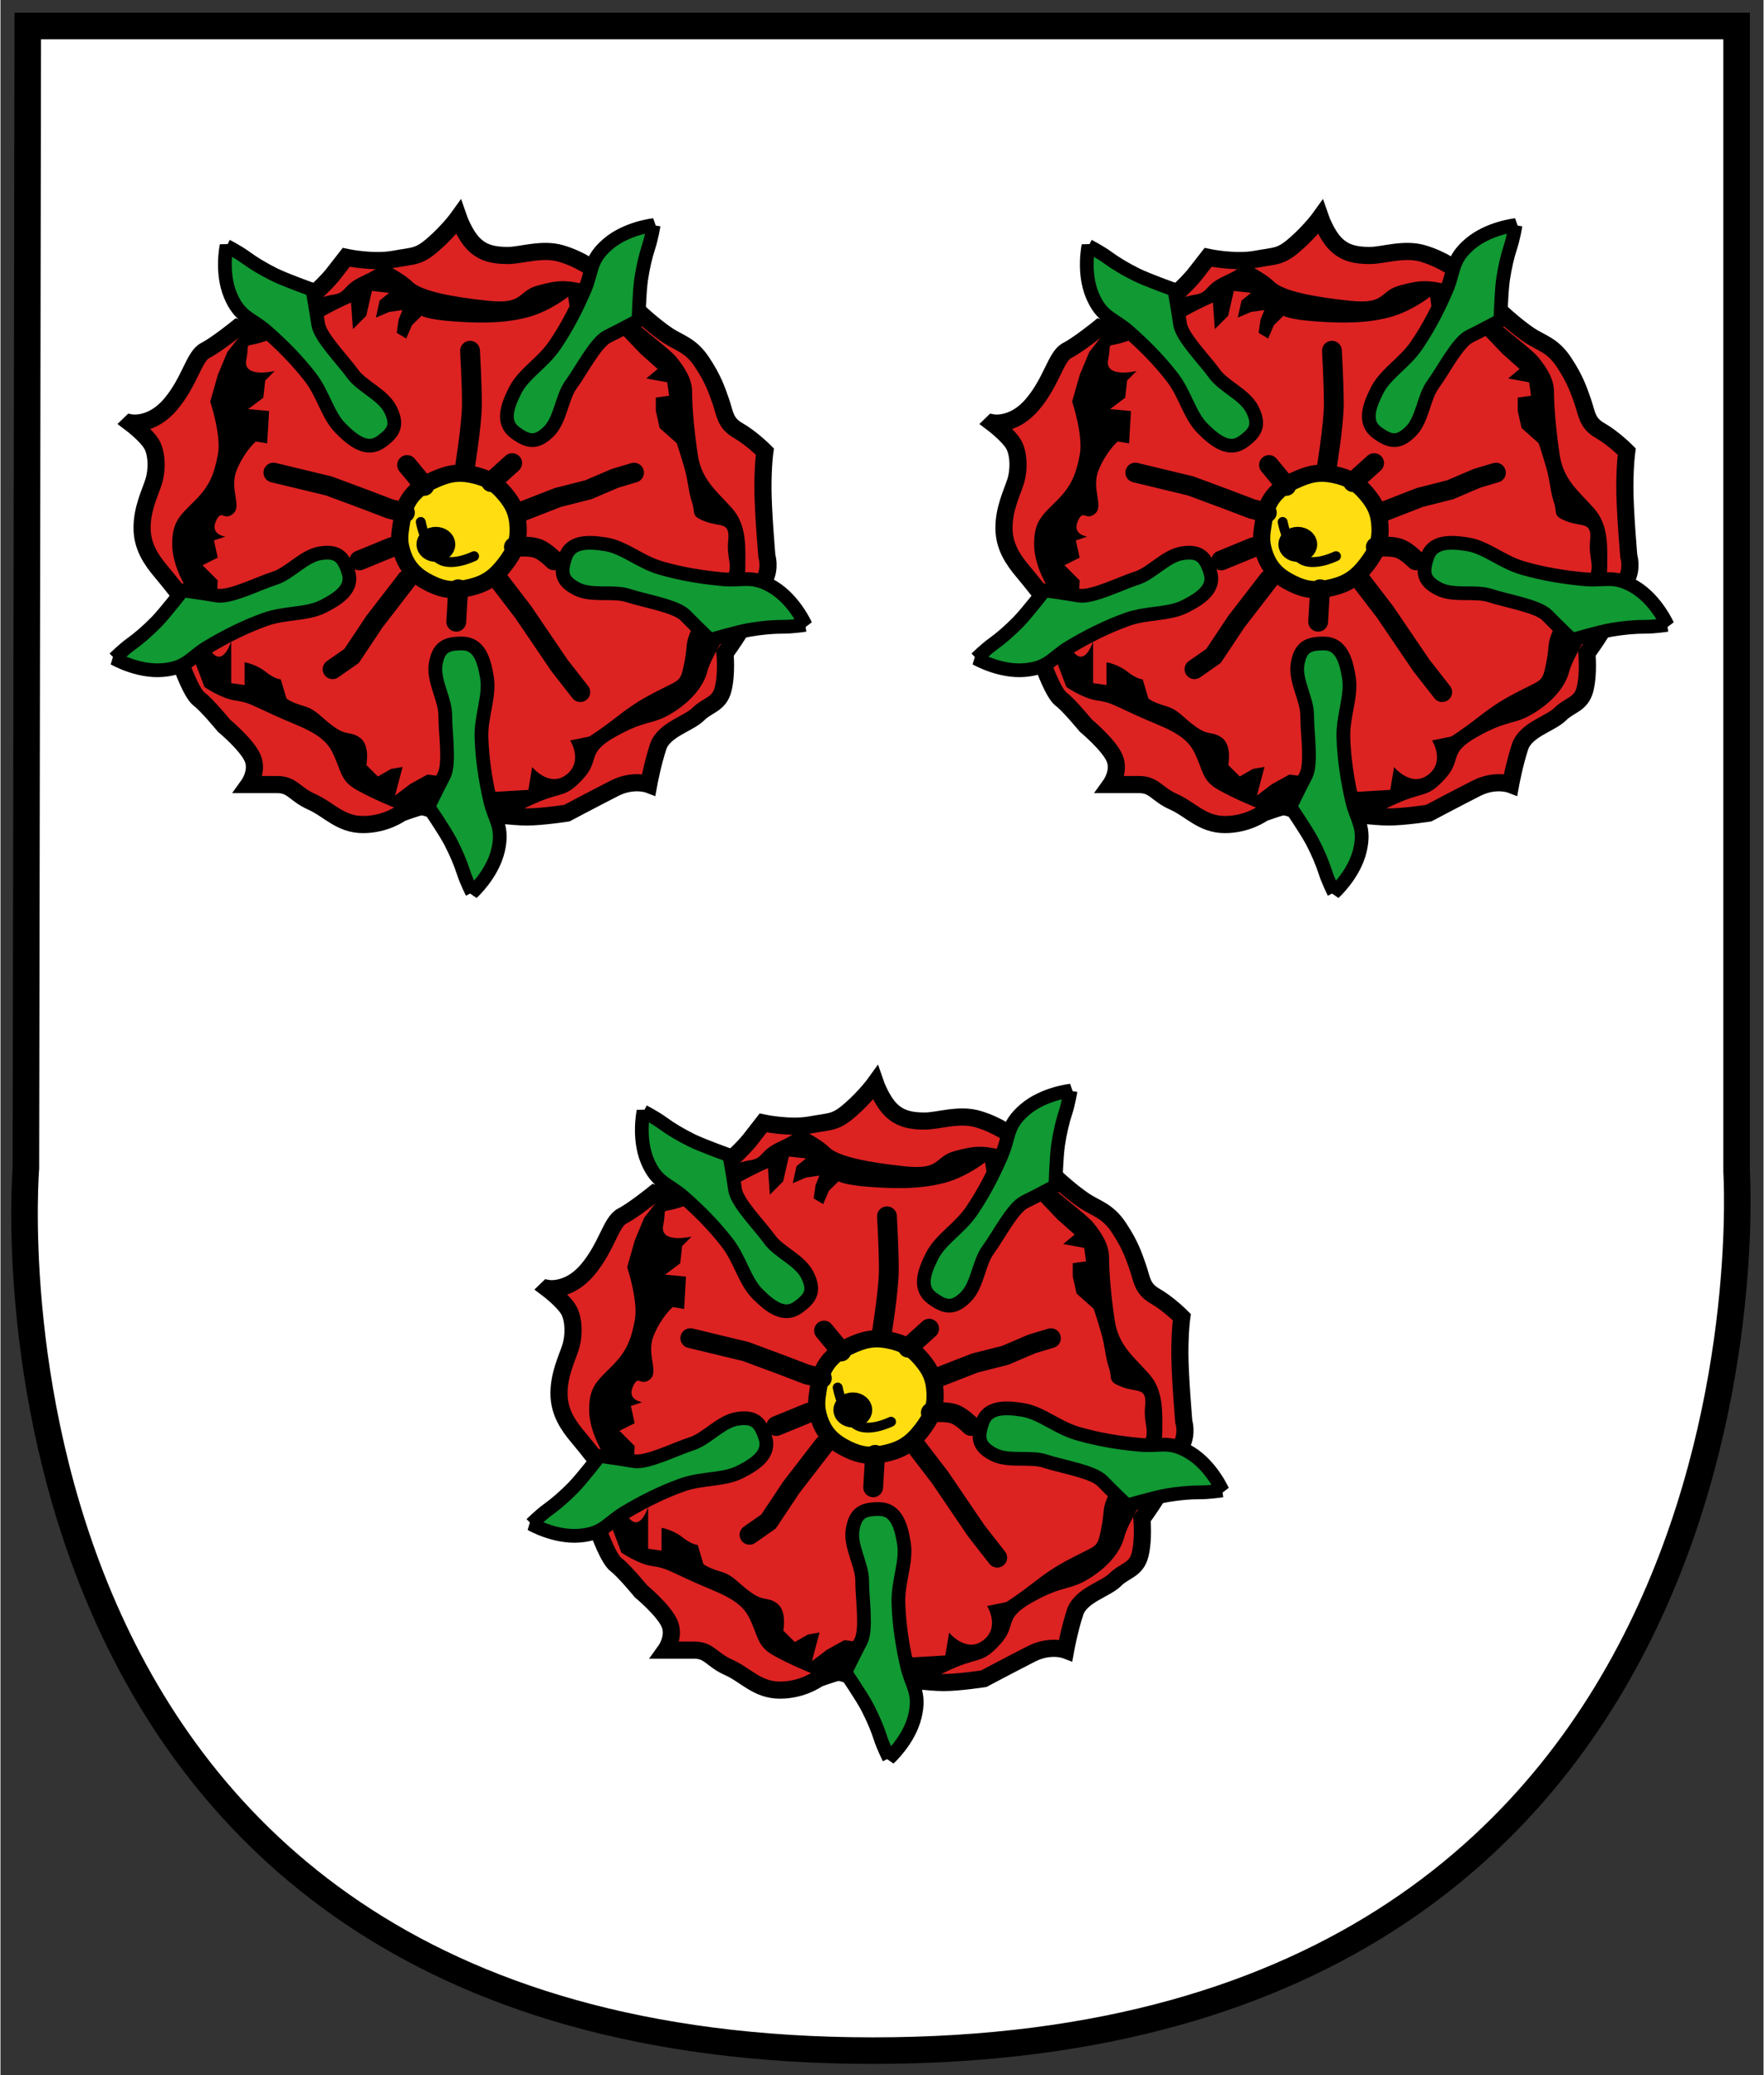 <svg width="357" height="420" version="1.1" viewBox="0 0 94.3 111" xmlns="http://www.w3.org/2000/svg" xmlns:xlink="http://www.w3.org/1999/xlink">
 <rect x="0" y="0" width="94.3" height="111" fill="#333333" stroke="none"/>
 <g transform="translate(-4.92 -6.28)">
  <path d="m6.38 7.67h91.4v61.3s3.03 47-46.2 47c-49.2 0-45.3-47.2-45.3-47.2z" fill="#fff" stroke="#000" stroke-miterlimit="3.86" stroke-width="1.42"/>
  <g id="g2286">
   <path d="m11.9 28.9s1.12 0.211 2.14-1.02c1.02-1.22 1.23-2.54 1.83-2.85 0.61-0.311 1.73-1.22 1.73-1.22s0.712 0.202 2.34-0.61c1.63-0.814 2.76-2.24 2.76-2.24l0.712-0.914s1.43 0.306 2.54 0.102c1.12-0.202 1.33-0.109 2.14-0.819 0.812-0.712 1.32-1.42 1.32-1.42s0.313 0.907 0.821 1.42c0.508 0.515 1.12 0.617 1.83 0.617 0.71 0 1.83-0.408 2.85-0.102 1.02 0.304 1.73 0.812 2.24 1.22 0.508 0.406 0.909 0.921 1.52 1.53 0.617 0.61 1.33 1.22 1.94 1.63 0.61 0.406 1.23 0.515 1.83 1.43 0.61 0.914 0.807 1.53 1.02 2.14 0.211 0.61 0.211 1.12 0.921 1.52 0.712 0.406 1.42 1.12 1.42 1.12s-0.102 0.705-0.102 1.93c0 1.23 0.211 3.67 0.211 3.67s0.197 0.61-0.109 1.22c-0.304 0.61-0.406 0.921-0.812 1.83-0.406 0.914-1.32 2.14-1.32 2.14s0.107 1.11-0.102 1.93c-0.211 0.819-0.819 0.819-1.33 1.33-0.508 0.508-1.83 0.819-2.14 1.73-0.304 0.914-0.508 2.03-0.508 2.03s-0.819-0.313-1.83 0.202-2.55 1.33-2.55 1.33-1.33 0.204-2.14 0.204c-0.814 0-2.24-0.204-2.24-0.204s-1.33-0.71-2.24-0.61c-0.914 0.102-2.24 0.61-2.24 0.61s-0.821 0.61-2.04 0.61c-1.22 0-1.83-0.812-2.75-1.22-0.914-0.406-1.02-0.919-1.84-0.919h-1.52s0.51-0.712 0.204-1.42c-0.304-0.71-1.53-1.73-1.53-1.73s-0.921-1.12-1.33-1.42c-0.406-0.306-0.914-1.73-0.914-1.73v-1.53l0.102-2.03s-0.705-0.921-1.22-1.53c-0.513-0.61-1.02-1.33-1.02-2.34 0-1.01 0.406-1.83 0.608-2.44 0.204-0.61 0.204-1.53-0.1-2.04-0.306-0.508-1.12-1.12-1.12-1.12z" fill="#d22" stroke="#000" stroke-miterlimit="3.86" stroke-width=".917"/>
   <path d="m16.5 38.1 0.04-0.773-0.812-0.812 0.812-0.406-0.202-0.921 0.608-0.204s-0.812-0.102-0.508-0.812c0.306-0.712 0.408 0 0.916-0.406 0.508-0.408-0.211-1.33 0.202-2.34s1.02-1.53 1.02-1.53l0.61 0.1 0.1-1.73-1.12-0.102 0.812-0.61 0.102-0.921 0.508-0.508s-1.73 0.413-1.52-0.61c0.204-1.02-0.204-0.615 0.812-0.921 1.02-0.304 2.44-0.914 3.36-1.42 0.923-0.508 1.43-0.71 1.43-0.71l0.102 1.42 0.712-0.712 0.304-1.33 0.921 0.102-0.508 0.413-0.204 0.914 0.712-0.304 0.712-0.102-0.204 0.508-0.102 0.71 0.508 0.306 0.306-0.712 0.515-0.508s0.297 0.204 1.73 0.304c1.43 0.102 2.65 0.102 3.87-0.202 1.22-0.304 2.24-1.12 2.24-1.12l0.102 0.712 0.712 0.202 0.406-0.71 0.615 0.71 2.04 2.14 0.914 0.812-0.61 0.508 1.12 0.204 0.102 0.717-0.712 0.102v0.712l0.204 0.914 0.914 0.812s0.209 0.617 0.413 1.33c0.204 0.712 0.204 1.23 0.406 1.84 0.204 0.61-0.1 0.71 0.712 1.02 0.812 0.304 1.33-7e-3 1.22 1.02-0.1 1.02 0.311 1.32-0.1 2.04-0.149 0.258-0.378 0.555-0.627 0.873h1.31c0.172-0.46 0.334-0.96 0.334-1.48 0-1.02 0.109-2.24-0.71-3.16-0.821-0.921-1.63-1.52-1.83-2.85-0.204-1.33-0.306-2.65-0.306-3.37s-0.413-1.32-0.819-1.83c-0.406-0.506-1.73-1.43-2.44-2.14-0.71-0.712-1.02-1.43-2.24-1.73-1.22-0.304-1.63-0.304-2.75 0-1.12 0.306-0.712 1.02-2.65 0.821-1.94-0.204-3.57-0.515-4.08-1.02-0.508-0.508-1.63-1.02-1.63-1.02s0.095 0.204-1.02 0.712c-1.12 0.506-0.807 0.907-1.63 1.01-0.819 0.109-4.48 1.63-4.48 1.63l-1.12 1.43-0.508 1.22-0.406 1.43s0.61 1.83 0.406 2.85c-0.202 1.02-0.413 1.63-1.22 2.44-0.814 0.812-1.22 1.12-1.22 2.34 0 1.22 0.814 2.44 0.814 2.44v0.265zm-1.59 0v2.49l0.921 2.44s0.907 0.615 1.63 0.717c0.717 0.102 0.812 0.204 2.14 0.812 1.33 0.61 2.55 0.921 3.06 1.94 0.508 1.02 0.406 1.53 1.32 2.04 0.914 0.508 1.94 0.914 1.94 0.914l2.14 0.61 4.18-0.102s0.297-0.304 1.52-0.812c1.22-0.508 1.42-0.211 2.34-1.23 0.921-1.02 0.102-1.33 1.73-2.24 1.63-0.914 1.93-0.61 2.95-1.22 1.02-0.608 1.73-1.43 1.94-2.24 0.202-0.812 1.22-2.24 1.33-2.95 0.049-0.343 0.216-0.736 0.378-1.16h-1.31c-0.441 0.561-0.949 1.18-1.21 1.77-0.408 0.921-0.204 0.819-0.408 1.83-0.202 1.02-0.209 0.907-1.22 1.42-1.02 0.515-1.53 0.821-2.44 1.53-0.914 0.712-1.43 1.02-1.43 1.02l-1.02 0.209s0.712 1.12-0.202 1.83c-0.916 0.71-1.83-0.406-1.83-0.406l-0.204 1.22-1.73 0.102-1.12-0.617-2.55-0.304-0.921 0.508-0.812 0.615 0.406-1.53-0.61 0.102-0.712 0.406-0.615-0.61s0.202-1.02-0.304-1.43c-0.508-0.406-0.705-0.102-1.42-0.61-0.717-0.508-0.919-0.914-1.63-1.12-0.712-0.202-0.921-0.406-0.921-0.406l-0.304-1.02s-0.306 0-0.814-0.406c-0.508-0.406-1.12-0.508-1.12-0.508v1.22l-0.717-0.102v-2.24s-0.399 1.33-1.02 0.61c-0.615-0.717 0.204-1.94 0.204-1.94l0.06-1.16z" fill-rule="evenodd"/>
   <g transform="matrix(1.76 0 0 -1.76 27.1 32.6)" fill="#fd1">
    <path d="m0 0c0.171 0.175 0.302 0.243 0.524 0.347 0.43 0.201 0.738 0.279 1.2 0.185 0.443-0.089 0.708-0.243 1-0.59 0.267-0.318 0.382-0.571 0.404-0.986 0.026-0.479-0.112-0.781-0.404-1.16-0.299-0.387-0.57-0.577-1.04-0.693-0.464-0.115-0.79-0.095-1.22 0.115-0.459 0.226-0.726 0.492-0.871 0.983-0.089 0.301-0.068 0.495-0.019 0.805 0.067 0.416 0.129 0.693 0.424 0.994z" fill="#fd1" stroke="#000" stroke-miterlimit="3.86" stroke-width=".522"/>
   </g>
   <g transform="matrix(1.76 0 0 -1.76 29.4 37.8)" stroke-width=".602">
    <path d="m0 0-0.058-0.987m1.28 1.28 0.755-0.986 1.1-1.62 0.635-0.813m-5.27 3.42-0.987-1.28-0.693-1.04-0.578-0.404m1.8 3.71-0.986-0.404m1.45 2.9 0.524-0.635m2.03 0.115 0.64 0.578m0.347-1.45 1.04 0.405 0.925 0.235 0.813 0.347 0.577 0.173m-3.65-2.26s0.48 0.055 0.751-0.058c0.209-0.088 0.466-0.347 0.466-0.347m-2.55 6.37s0.057-0.987 0.057-1.62c0-0.636-0.233-2.05-0.233-2.05m-5.8-0.033 1.68-0.405 1.1-0.408 0.755-0.289 0.462-0.116" fill="none" stroke="#000" stroke-linecap="round" stroke-miterlimit="3.86" stroke-width=".602"/>
   </g>
   <path id="path257" d="m11 41.5s1.26 0.729 2.58 0.624c1.32-0.104 1.51-0.689 2.44-1.24 0.928-0.554 1.96-1.08 3.05-1.47s2.22-0.246 3.12-0.703c0.896-0.455 1.6-0.982 1.34-1.82-0.264-0.833-0.58-1.15-1.48-1.02-0.905 0.134-1.64 1.08-2.47 1.34-0.833 0.262-2.38 1.05-3.08 0.926-0.708-0.123-1.84-0.278-1.84-0.278s-0.924 1.2-1.4 1.69c-0.478 0.485-0.923 0.868-1.34 1.17-0.418 0.299-0.903 0.782-0.903 0.782z" fill="#193" stroke="#000" stroke-miterlimit="3.86" stroke-width=".735"/>
   <path d="m27.4 34.2s0.204 1.12 0.812 1.83c0.61 0.712 2.04 0 2.04 0" fill="none" stroke="#000" stroke-linecap="round" stroke-miterlimit="3.86" stroke-width=".529"/>
   <g transform="matrix(1.76 0 0 -1.76 27.7 35.4)">
    <path d="m0 0c0 0.128 0.13 0.232 0.289 0.232 0.16-1e-3 0.29-0.104 0.29-0.233 0-0.127-0.129-0.231-0.289-0.231s-0.29 0.104-0.29 0.232"/>
   </g>
   <path d="m27.7 35.4c0-0.225 0.228-0.408 0.508-0.408 0.281 0.002 0.51 0.183 0.51 0.409 0 0.223-0.227 0.406-0.508 0.406s-0.51-0.183-0.51-0.408z" fill="none" stroke="#000" stroke-miterlimit="3.86" stroke-width="1.06"/>
   <use transform="rotate(72 29.2 34.6)" width="100%" height="100%" xlink:href="#path257"/>
   <use transform="rotate(144 29.2 34.6)" width="100%" height="100%" xlink:href="#path257"/>
   <use transform="rotate(216 29.2 34.6)" width="100%" height="100%" xlink:href="#path257"/>
   <use transform="rotate(-72 29.2 34.6)" width="100%" height="100%" xlink:href="#path257"/>
  </g>
  <use transform="translate(46.1)" width="100%" height="100%" xlink:href="#g2286"/>
  <use transform="translate(22.3 46.3)" width="100%" height="100%" xlink:href="#g2286"/>
 </g>
</svg>
